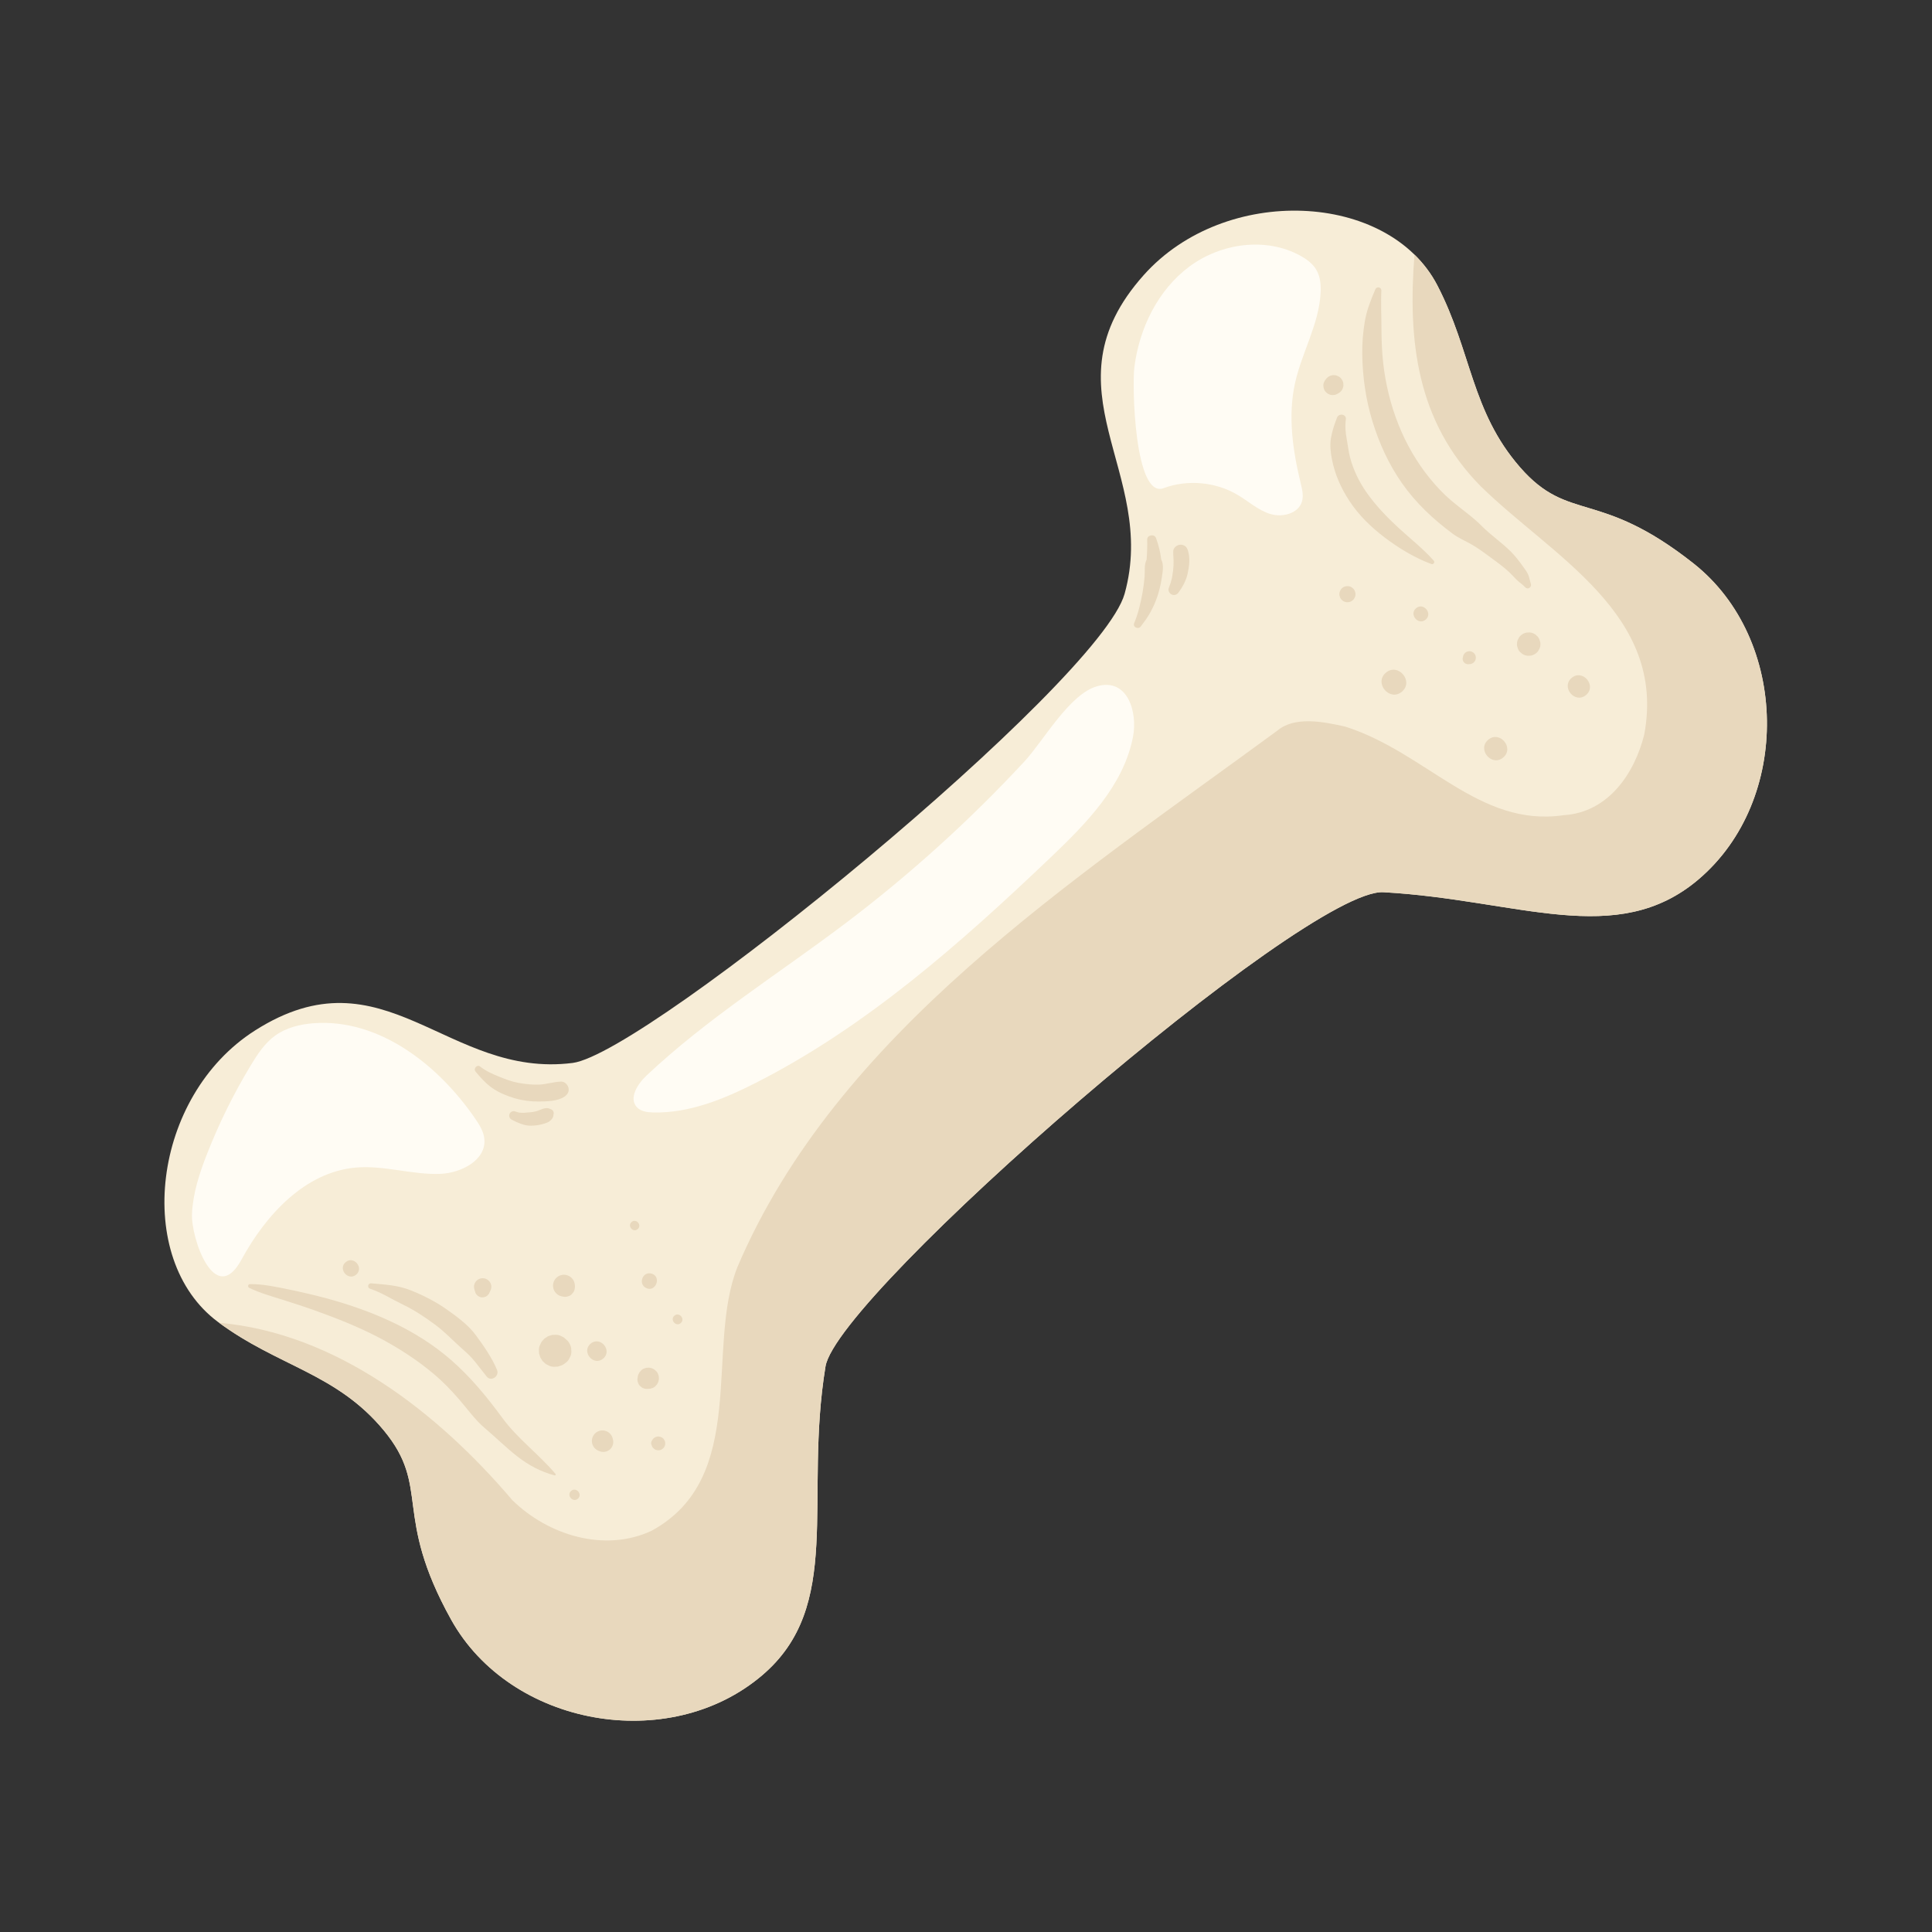 <?xml version="1.0" encoding="utf-8"?>
<!-- Generator: Adobe Illustrator 27.5.0, SVG Export Plug-In . SVG Version: 6.00 Build 0)  -->
<svg version="1.1" id="Capa_1" xmlns="http://www.w3.org/2000/svg" xmlns:xlink="http://www.w3.org/1999/xlink" x="0px" y="0px"
	 viewBox="0 0 2122 2122" style="enable-background:new 0 0 2122 2122;" xml:space="preserve">
<rect x="0" y="0" width="2122" height="2122" fill="#333333" stroke="none"/>
<g>
	<path style="fill:#F7EDD7;" d="M1860.097,618.882c-104.33-82.47-136.779-43.997-190.553-105.647
		c-53.775-61.649-53.067-126.893-90.822-199.754c-53.452-103.155-233.055-111.545-322.451-11.426
		c-112.392,125.874,16.311,215.92-21.056,350.085c-27.252,97.848-524.511,504.961-606.273,515.333
		c-138.164,17.528-206.568-126.264-348.904-35.618c-113.214,72.099-133.867,250.708-40.67,320.08
		c65.827,49,129.922,56.049,182.103,119.054c52.182,63.004,9.394,91.593,73.979,207.846
		c65.184,117.331,239.265,148.262,341.534,61.333c90.059-76.551,45.692-192.923,69.696-339.307
		c13.044-79.548,526.924-525.683,612.823-520.901c148.111,8.244,256.044,62.427,346.103-14.124
		C1967.877,878.906,1965.394,702.117,1860.097,618.882z"/>
	<path style="fill:#E8D8BD;" d="M1626.295,534.049c78.688,77.167,204.513,140.459,179.615,272.936
		c-10.454,41.625-38.774,85.34-88.571,88.381c-93.133,13.685-150.153-68.804-239.865-97.314
		c-24.328-5.512-55.689-11.594-74.696,4.562c-225.8,165.739-483.53,332.428-592.818,589.018
		c-35.542,89.141,13.115,231.121-94.273,289.662c-51.508,24.138-113.66,4.942-153.004-33.642
		c-81.906-96.359-193.566-183.52-322.005-194.791c65.366,48.125,128.959,55.541,180.794,118.126
		c52.181,63.004,9.394,91.594,73.979,207.846c65.184,117.331,239.265,148.262,341.534,61.333
		c90.059-76.551,45.692-192.923,69.696-339.307c13.044-79.548,526.924-525.683,612.823-520.901
		c148.111,8.244,256.044,62.427,346.103-14.124c102.269-86.929,99.787-263.718-5.51-346.953
		c-104.33-82.47-136.779-43.997-190.553-105.647c-53.775-61.65-53.067-126.893-90.822-199.755
		c-6.594-12.726-15.124-23.996-25.152-33.812C1546.251,373.755,1555.68,462.574,1626.295,534.049z"/>
	<path style="fill:#E8D8BD;" d="M551.862,1557.51c-16.833-22.955-34.728-44.814-56.265-63.644
		c-38.54-33.692-86.866-54.117-135.806-67.538c-13.883-3.807-27.953-6.966-42.036-9.934c-13.946-2.939-28.777-6.096-43.031-6.005
		c-2.51,0.016-3.076,3.088-0.882,4.16c11.433,5.584,24.178,9.088,36.321,12.941c12.017,3.814,24.013,7.651,35.881,11.912
		c23.384,8.395,46.634,17.525,68.702,29.002c22.085,11.485,43.428,25.198,62.43,41.314c9.703,8.228,18.504,17.434,26.849,27.021
		c9.221,10.592,17.699,22.761,28.476,31.841c12.059,10.161,23.193,21.338,35.669,31.063c12.403,9.667,25.753,16.821,40.959,20.825
		c0.9,0.237,1.724-0.771,1.065-1.551C592.004,1597.35,568.623,1580.366,551.862,1557.51z"/>
	<path style="fill:#E8D8BD;" d="M1510.581,317.809c-4.91,11.6-9.451,22.789-11.562,35.316c-2.034,12.069-2.98,24.03-2.787,36.268
		c0.395,24.985,3.888,49.636,11.239,73.541c7.42,24.131,17.809,46.894,32.277,67.639c15.201,21.797,34.456,39.787,55.729,55.569
		c6.709,4.977,14.054,7.963,21.217,12.082c7.24,4.164,14.141,9.378,20.879,14.305c6.6,4.827,13.461,9.832,19.471,15.367
		c2.774,2.554,5.301,5.33,7.891,8.063c3.185,3.361,7.171,5.69,10.245,9.039c2.934,3.195,7.549-0.091,6.179-3.961
		c-1.288-3.64-1.552-7.346-3.306-10.847c-1.278-2.551-3.11-4.926-4.755-7.25c-4.294-6.067-8.951-12.196-14.223-17.43
		c-9.956-9.883-21.778-17.821-31.583-27.751c-10.345-10.478-22.473-18.525-33.644-28.056c-8.531-7.277-16.268-15.547-23.346-24.233
		c-29.349-36.024-46.075-80.705-51.265-126.639c-1.475-13.049-1.925-26.286-1.939-39.413c-0.013-13.425-0.743-26.867-0.098-40.205
		C1517.39,315.27,1512.086,314.253,1510.581,317.809z"/>
	<path style="fill:#E8D8BD;" d="M489.426,1437.359c-11.95-8.316-25.313-14.975-38.826-20.344
		c-13.882-5.515-28.375-6.165-43.051-7.472c-3.393-0.303-4.529,4.766-1.244,5.862c12.84,4.28,24.368,11.779,36.538,17.64
		c12.352,5.949,23.764,13.552,34.774,21.677c10.861,8.016,19.805,17.659,29.851,26.558c5.08,4.501,9.744,8.735,14.013,14.053
		c4.396,5.476,8.689,11.032,13.04,16.545c4.902,6.211,14.278-0.377,11.382-7.296c-5.685-13.581-14.568-26.206-23.255-38.065
		C514.226,1455.016,501.033,1445.436,489.426,1437.359z"/>
	<path style="fill:#E8D8BD;" d="M1468.566,458.576c-2.913,7.371-5.513,15.191-6.783,23.015c-1.224,7.551-0.314,15.251,1.12,22.732
		c3.176,16.56,9.913,31.716,19.12,45.761c10.419,15.895,23.761,28.861,38.856,40.299c15.419,11.685,33.082,22.456,51.312,29.132
		c2.16,0.79,4.097-1.985,2.557-3.722c-11.781-13.279-26.174-24.436-39.189-36.475c-12.666-11.715-25.055-24.687-34.923-38.877
		c-7.816-11.239-14.277-24.499-17.746-37.762c-1.735-6.629-2.399-13.393-3.662-20.098c-1.407-7.477-2.018-14.392-1.018-21.958
		C1478.971,454.858,1470.581,453.475,1468.566,458.576z"/>
	<path style="fill:#E8D8BD;" d="M616.47,1187.951c-8.057,0.175-16.258,2.96-24.088,3.308c-7.375,0.328-15.557-0.565-23.088-1.915
		c-7.327-1.314-14.208-4.01-21.08-6.782c-7.384-2.98-14.595-6.183-20.849-11.153c-3.413-2.713-7.737,2.392-5.033,5.604
		c5.561,6.608,11.243,13.064,18.36,18.03c7.273,5.075,15.98,8.657,24.461,11.156c8.554,2.522,17.445,3.725,26.362,3.64
		c8.805-0.084,20.294-0.223,27.98-5.007c3.4-2.116,5.734-5.39,4.991-9.59C623.849,1191.644,620.349,1187.867,616.47,1187.951z"/>
	<path style="fill:#E8D8BD;" d="M604.635,1218.177c-4.589-2.701-9.393,0.206-13.937,1.834l-0.279,0.079l-0.512,0.183l-0.074,0.019
		l-0.252,0.102l0.171-0.082c-0.713,0.199-1.429,0.382-2.152,0.543c-1.621,0.36-3.262,0.624-4.915,0.792l-1.179,0.101l-0.472,0.031
		c-0.546,0.032-0.314,0.022,0.695-0.031l-1.885,0.078c-0.634,0.029-1.228,0.092-1.852,0.172c-0.763,0.097-1.527,0.16-2.294,0.227
		l-0.022,0.002l-1.123,0.018c-0.786,0-1.572-0.021-2.357-0.066c-0.464-0.027-0.936-0.051-1.398-0.111l-0.619-0.106l-0.803-0.177
		l-1.151-0.3c-0.839-0.232-1.665-0.496-2.488-0.78c-2.275-0.786-4.875,0.257-5.926,2.421c-1.001,2.061-0.549,4.944,1.573,6.206
		c3.27,1.945,6.824,3.558,10.391,4.884c3.743,1.392,7.602,2.289,11.607,2.179c3.977-0.111,7.903-0.49,11.748-1.541
		c2.144-0.585,4.398-1.208,6.439-2.124c1.378-0.619,2.52-1.558,3.593-2.59c1.919-1.846,2.708-3.663,2.777-5.953l0.033-0.11
		C608.758,1221.324,607.257,1218.909,604.635,1218.177z"/>
	<path style="fill:#E8D8BD;" d="M1260,592.554c0.188,7.34-0.069,14.792-0.617,22.133c-2.863,5.326-1.699,12.814-2.219,18.674
		c-0.525,5.898-1.232,11.831-2.291,17.657c-2.03,11.169-4.766,22.947-9.167,33.418c-1.858,4.421,4.565,7.249,7.247,3.657
		c3.799-5.086,7.48-9.934,10.541-15.544c3.171-5.813,5.827-11.733,7.876-18.03c2.03-6.237,3.567-12.589,4.533-19.078
		c1.002-6.726,2.751-14.802-0.49-20.958c-0.988-8.177-2.904-15.888-5.769-23.658C1267.941,586.201,1259.871,587.535,1260,592.554z"
		/>
	<path style="fill:#E8D8BD;" d="M1301.374,599.607c-1.546-0.954-3.174-1.426-4.996-1.342c-3.733,0.175-7.867,3.367-7.784,7.458
		c0.047,2.333,0.031,4.636,0.231,6.968l0.089,1.173c0.018,0.818,0.031,1.635,0.049,2.452c0.077,3.483-0.06,6.949-0.52,10.405
		c-0.222,1.67-0.515,3.327-0.741,4.996c-0.123,0.91-0.267,1.816-0.43,2.719l-0.194,1.004l-0.03,0.116
		c-0.859,3.453-1.896,6.817-3.273,10.102c-1.143,2.728,0.465,5.976,2.954,7.231c2.68,1.352,5.797,0.497,7.571-1.919
		c4.521-6.155,8.461-13.362,10.111-20.859c1.794-8.154,2.942-17.042,0.421-25.157
		C1304.183,602.857,1303.361,600.835,1301.374,599.607z"/>
	<path style="fill:#E8D8BD;" d="M1484.932,645.279c-1.294-0.871-2.718-1.373-4.272-1.504c-0.754,0.035-1.51,0.07-2.265,0.105
		c-1.574,0.285-2.972,0.944-4.194,1.976c-0.96,0.756-1.662,1.687-2.108,2.794c-0.606,0.985-0.935,2.067-0.987,3.245
		c-0.139,1.172,0.012,2.293,0.451,3.362c0.261,1.164,0.805,2.197,1.63,3.097c0.59,0.531,1.179,1.061,1.769,1.591
		c1.294,0.872,2.718,1.373,4.272,1.504c0.755-0.035,1.51-0.07,2.265-0.106c1.573-0.284,2.971-0.943,4.194-1.976
		c0.96-0.756,1.663-1.687,2.108-2.794c0.606-0.985,0.936-2.066,0.986-3.245c0.139-1.172-0.011-2.292-0.451-3.362
		c-0.262-1.165-0.805-2.197-1.631-3.098C1486.111,646.34,1485.522,645.81,1484.932,645.279z"/>
	<path style="fill:#E8D8BD;" d="M1522.145,738.871c-13.377,11.37,4.272,32.177,17.67,20.788
		C1553.192,748.289,1535.544,727.482,1522.145,738.871z"/>
	<path style="fill:#E8D8BD;" d="M1555.307,668.055c-8.026,6.822,2.563,19.307,10.602,12.473
		C1573.935,673.706,1563.346,661.222,1555.307,668.055z"/>
	<path style="fill:#E8D8BD;" d="M1612.66,715.342c-1.262,0.228-2.384,0.756-3.366,1.585c-0.975,0.835-1.678,1.856-2.106,3.065
		l-0.199,0.866l-0.1,0.433l-0.045,0.197l-0.027,0.118c-0.106,0.498-0.211,0.996-0.317,1.494c-0.04,0.523-0.015,1.039,0.076,1.548
		c0.369,2.086,1.874,3.857,3.874,4.558l0.768,0.166c0.742,0.222,1.499,0.251,2.272,0.086l0.1-0.006l0.223-0.014l0.443-0.028
		l0.887-0.057c1.262-0.228,2.383-0.756,3.364-1.584c0.976-0.835,1.678-1.857,2.107-3.066c0.828-2.366,0.33-5.05-1.294-6.961
		C1617.698,715.829,1615.127,714.905,1612.66,715.342z"/>
	<path style="fill:#E8D8BD;" d="M1634.54,812.524c-12.516,10.639,3.997,30.109,16.534,19.452
		C1663.591,821.337,1647.077,801.867,1634.54,812.524z"/>
	<path style="fill:#E8D8BD;" d="M1686.264,696.805c-1.877-1.265-3.943-1.992-6.196-2.182c-1.096,0.051-2.191,0.102-3.286,0.153
		c-2.283,0.413-4.31,1.368-6.084,2.867c-1.392,1.096-2.412,2.447-3.058,4.054c-0.879,1.428-1.356,2.997-1.432,4.707
		c-0.201,1.7,0.017,3.325,0.655,4.876c0.38,1.69,1.168,3.188,2.365,4.494l2.565,2.307c1.877,1.265,3.943,1.992,6.196,2.182
		c1.096-0.051,2.191-0.102,3.286-0.154c2.282-0.413,4.31-1.368,6.084-2.866c1.392-1.096,2.413-2.448,3.058-4.054
		c0.879-1.427,1.356-2.997,1.432-4.707c0.201-1.7-0.017-3.325-0.655-4.877c-0.379-1.689-1.167-3.187-2.366-4.493L1686.264,696.805z"
		/>
	<path style="fill:#E8D8BD;" d="M1726.179,744.606c-12.039,10.233,3.844,28.96,15.903,18.71
		C1754.12,753.084,1738.236,734.357,1726.179,744.606z"/>
	<path style="fill:#E8D8BD;" d="M623.35,1400.788c-1.979-0.682-3.999-0.846-6.061-0.491c-2.127,0.385-4.017,1.275-5.67,2.671
		c-1.644,1.406-2.826,3.128-3.549,5.164c-0.682,1.979-0.846,3.999-0.491,6.061c0.385,2.126,1.275,4.016,2.671,5.669
		c1.406,1.644,3.129,2.827,5.165,3.549l0.899,0.279c0.95,0.201,1.902,0.403,2.852,0.603l0.067,0.002l0.084,0.002l0.185,0.005
		l0.403,0.01c1.404,0.167,2.746-0.014,4.027-0.54c1.395-0.313,2.632-0.964,3.71-1.953c0.635-0.706,1.271-1.412,1.906-2.118
		c1.044-1.55,1.644-3.255,1.801-5.116l0.054-0.383c0.155-1.121,0.124-1.721-0.088-3.262l-0.13-0.933
		c-0.385-2.126-1.275-4.016-2.672-5.669C627.108,1402.693,625.386,1401.51,623.35,1400.788z"/>
	<path style="fill:#E8D8BD;" d="M648.662,1475.834c-10.509,8.933,3.357,25.282,13.884,16.334
		C673.056,1483.235,659.19,1466.886,648.662,1475.834z"/>
	<path style="fill:#E8D8BD;" d="M718.638,1504.138c-0.903-0.455-1.805-0.91-2.707-1.365c-0.976-0.206-1.951-0.412-2.926-0.619
		c-0.996,0.047-1.992,0.093-2.987,0.14c-0.964,0.303-1.928,0.607-2.892,0.911c-1.5,0.635-2.729,1.589-3.688,2.861
		c-0.802,0.686-1.379,1.525-1.732,2.519c-0.799,1.298-1.233,2.724-1.302,4.28c-0.086,0.487-0.174,0.975-0.26,1.463
		c-0.162,1.369,0.013,2.677,0.527,3.926c0.306,1.36,0.94,2.566,1.905,3.618c0.687,0.619,1.376,1.238,2.065,1.858
		c1.511,1.018,3.174,1.603,4.988,1.757c0.496-0.008,0.991-0.015,1.486-0.022c0.995-0.047,1.992-0.093,2.987-0.14
		c0.965-0.304,1.928-0.607,2.892-0.911c1.5-0.635,2.729-1.589,3.688-2.861c0.801-0.686,1.379-1.525,1.731-2.519
		c0.575-0.854,0.906-1.792,0.991-2.817c0.334-0.965,0.414-1.951,0.24-2.956c0.08-1.025-0.095-2.006-0.524-2.94
		c-0.345-1.536-1.062-2.898-2.151-4.084C720.192,1505.537,719.415,1504.838,718.638,1504.138z"/>
	<path style="fill:#E8D8BD;" d="M716.05,1398.983c-10.05-3.377-15.742,11.274-6.228,15.768
		C720.108,1419.611,726.82,1402.603,716.05,1398.983z"/>
	<path style="fill:#E8D8BD;" d="M665.524,1571.74c-1.914-0.66-3.867-0.818-5.863-0.475c-2.056,0.372-3.885,1.233-5.483,2.583
		c-1.59,1.36-2.734,3.025-3.433,4.996c-0.659,1.913-0.818,3.867-0.475,5.862c0.372,2.057,1.233,3.885,2.583,5.484
		c1.361,1.59,3.026,2.735,4.996,3.433l1.188,0.493c1.802,0.621,3.642,0.77,5.519,0.448c1.936-0.35,3.657-1.161,5.162-2.432
		c1.497-1.281,2.574-2.848,3.232-4.703c0.621-1.802,0.77-3.641,0.448-5.519l-0.295-1.252c-0.372-2.056-1.233-3.884-2.583-5.483
		C669.159,1573.582,667.494,1572.438,665.524,1571.74z"/>
	<path style="fill:#E8D8BD;" d="M622.921,1472.205c-1.173-1.054-2.344-2.109-3.517-3.164c-1.361-0.685-2.722-1.371-4.083-2.058
		c-2.175-0.848-4.397-1.125-6.665-0.828c-1.546-0.12-3.023,0.144-4.433,0.792c-1.565,0.283-2.955,0.937-4.17,1.964
		c-1.462,0.693-2.654,1.705-3.572,3.037c-1.209,1.034-2.079,2.3-2.611,3.799c-1.205,1.958-1.859,4.109-1.962,6.453
		c0.069,1.502,0.14,3.003,0.21,4.505c0.458,1.454,0.916,2.907,1.374,4.36c0.852,1.327,1.704,2.654,2.556,3.98
		c1.172,1.054,2.344,2.109,3.516,3.163c1.361,0.686,2.721,1.372,4.082,2.058c2.175,0.848,4.397,1.124,6.665,0.828
		c1.546,0.12,3.023-0.144,4.433-0.792c2.316-0.519,4.369-1.601,6.16-3.243l0.813-0.539c1.816-1.43,3.147-3.193,3.99-5.288
		c1.146-1.863,1.769-3.91,1.867-6.141c-0.066-1.428-0.133-2.858-0.2-4.287c-0.539-2.977-1.786-5.623-3.741-7.937L622.921,1472.205z"
		/>
	<path style="fill:#E8D8BD;" d="M727.356,1579.064c-0.587-0.295-1.173-0.592-1.759-0.887l-0.951-0.201
		c-0.944-0.283-1.908-0.32-2.893-0.11c-0.627,0.198-1.253,0.394-1.879,0.592c-1.26,0.597-2.287,1.469-3.079,2.617l-0.772,1.308
		l-0.041,0.07l-0.024,0.04c-0.552,0.94-0.489,0.83-0.662,1.644l-0.121,0.573c-0.071,0.605,0.006,1.184,0.233,1.737l0.191,0.599
		l0.038,0.098l0.136,0.348l0.275,0.708l0.077,0.195l0.038,0.099l0.017,0.043c0.521,1.314,0.985,1.624,1.868,2.419l0.758,0.682
		c0.82,0.602,1.723,0.965,2.711,1.089c0.628,0.217,1.268,0.268,1.922,0.156c0.995,0.036,1.945-0.176,2.85-0.638l0.858-0.55
		c0.917-0.482,1.657-1.171,2.222-2.067c0.296-0.587,0.591-1.172,0.886-1.759c0.366-0.938,0.485-1.895,0.358-2.873l-0.045-0.971
		c-0.142-1.024-0.523-1.937-1.143-2.737C728.94,1580.369,728.252,1579.628,727.356,1579.064z"/>
	<path style="fill:#E8D8BD;" d="M627.375,1637.5c-5.541,4.71,1.77,13.33,7.32,8.612
		C640.237,1641.401,632.925,1632.781,627.375,1637.5z"/>
	<path style="fill:#E8D8BD;" d="M740.746,1445.05c-5.255,4.467,1.678,12.641,6.942,8.167
		C752.943,1448.751,746.009,1440.576,740.746,1445.05z"/>
	<path style="fill:#E8D8BD;" d="M693.721,1342.134c-5.064,4.304,1.616,12.182,6.689,7.87
		C705.473,1345.7,698.792,1337.823,693.721,1342.134z"/>
	<path style="fill:#E8D8BD;" d="M535.487,1405.574c-1.391-0.937-2.922-1.477-4.594-1.618c-1.672-0.13-3.27,0.156-4.795,0.857
		c-1.581,0.748-2.869,1.843-3.863,3.284c-0.937,1.391-1.477,2.923-1.618,4.594c-0.099,1.284,0.123,2.51,0.513,3.706
		c0.16,0.561,0.323,1.122,0.484,1.682c0.218,0.691,0.436,1.381,0.654,2.072c0.455,1.075,1.138,1.956,2.05,2.643
		c0.491,0.575,1.093,0.989,1.805,1.241c0.931,0.573,1.953,0.884,3.067,0.933c0.713-0.033,1.427-0.067,2.141-0.1
		c0.691-0.218,1.381-0.435,2.072-0.653c1.075-0.455,1.956-1.138,2.643-2.05c0.817-0.76,1.394-1.686,1.73-2.775
		c0.25-0.527,0.501-1.054,0.749-1.582c0.578-1.118,0.995-2.292,1.104-3.576c0.13-1.672-0.156-3.271-0.857-4.795
		C538.023,1407.856,536.928,1406.568,535.487,1405.574z"/>
	<path style="fill:#E8D8BD;" d="M379.625,1386.3c-8.79,7.471,2.807,21.146,11.613,13.661
		C400.027,1392.49,388.43,1378.816,379.625,1386.3z"/>
	<path style="fill:#E8D8BD;" d="M1469.694,413.231c-1.179-0.726-2.474-1.12-3.886-1.182c-1.862-0.145-3.643,0.173-5.341,0.954
		c-1.761,0.833-3.196,2.052-4.302,3.657l-0.897,1.125c-0.402,0.798-0.804,1.595-1.206,2.393c-0.497,1.274-0.659,2.576-0.485,3.905
		c-0.07,0.906,0.084,1.773,0.464,2.598c0.305,1.358,0.938,2.561,1.901,3.611c0.686,0.618,1.373,1.236,2.06,1.854
		c0.798,0.402,1.595,0.804,2.393,1.206c1.275,0.497,2.577,0.659,3.906,0.485c1.351,0.05,2.644-0.239,3.875-0.867l1.255-0.703
		c1.762-0.834,3.196-2.053,4.302-3.657c1.044-1.55,1.645-3.256,1.802-5.117c-0.042-0.904-0.084-1.809-0.127-2.714
		c-0.341-1.884-1.13-3.559-2.367-5.024C1472.136,414.607,1471.021,413.765,1469.694,413.231z"/>
	<path style="fill:#FFFCF4;" d="M210.875,1333.261c0.993-22.761,8.246-44.773,16.565-65.983
		c13.259-33.805,29.41-66.474,48.217-97.537c7.266-11.999,15.19-24.042,26.551-32.269c12.139-8.792,27.302-12.508,42.25-13.615
		c71.756-5.315,136.738,45.419,177.452,104.746c4.741,6.907,9.398,14.341,10.114,22.688c1.967,22.946-25.488,37.135-48.5,38.005
		c-30.913,1.169-61.54-9.549-92.365-6.939c-55.967,4.737-99.148,51.842-125.968,101.208
		C236.394,1436.571,209.688,1360.474,210.875,1333.261z"/>
	<path style="fill:#FFFCF4;" d="M1245.945,403.033c5.51-42.72,25.881-84.584,60.442-110.29
		c34.563-25.707,83.963-32.654,121.738-11.953c6.92,3.793,13.572,8.62,17.593,15.411c4.412,7.451,5.211,16.503,4.789,25.153
		c-1.681,34.443-20.588,65.563-28.07,99.226c-8.06,36.266-2.575,74.187,6.199,110.287c1.604,6.599,3.312,13.574,1.337,20.072
		c-4.037,13.276-21.615,17.657-34.869,13.545c-13.253-4.112-23.858-13.891-35.801-20.957c-24.208-14.325-54.921-17.107-81.357-7.349
		C1246.285,547.772,1243.199,424.32,1245.945,403.033z"/>
	<path style="fill:#FFFCF4;" d="M928.353,1014.294c-73.141,55.284-151.566,104.139-218.269,167.042
		c-9.821,9.262-19.741,24.797-10.596,34.727c4.396,4.773,11.523,5.666,18.011,5.812c39.507,0.888,77.475-14.673,112.704-32.574
		c121.461-61.72,224.87-153.362,323.534-247.318c39.548-37.661,80.549-79.396,90.759-133.045
		c5.026-26.409-5.704-64.748-39.498-55.213c-30.492,8.604-59.113,60.319-79.868,82.682
		C1064.903,901.298,998.981,960.909,928.353,1014.294z"/>
</g>
</svg>
